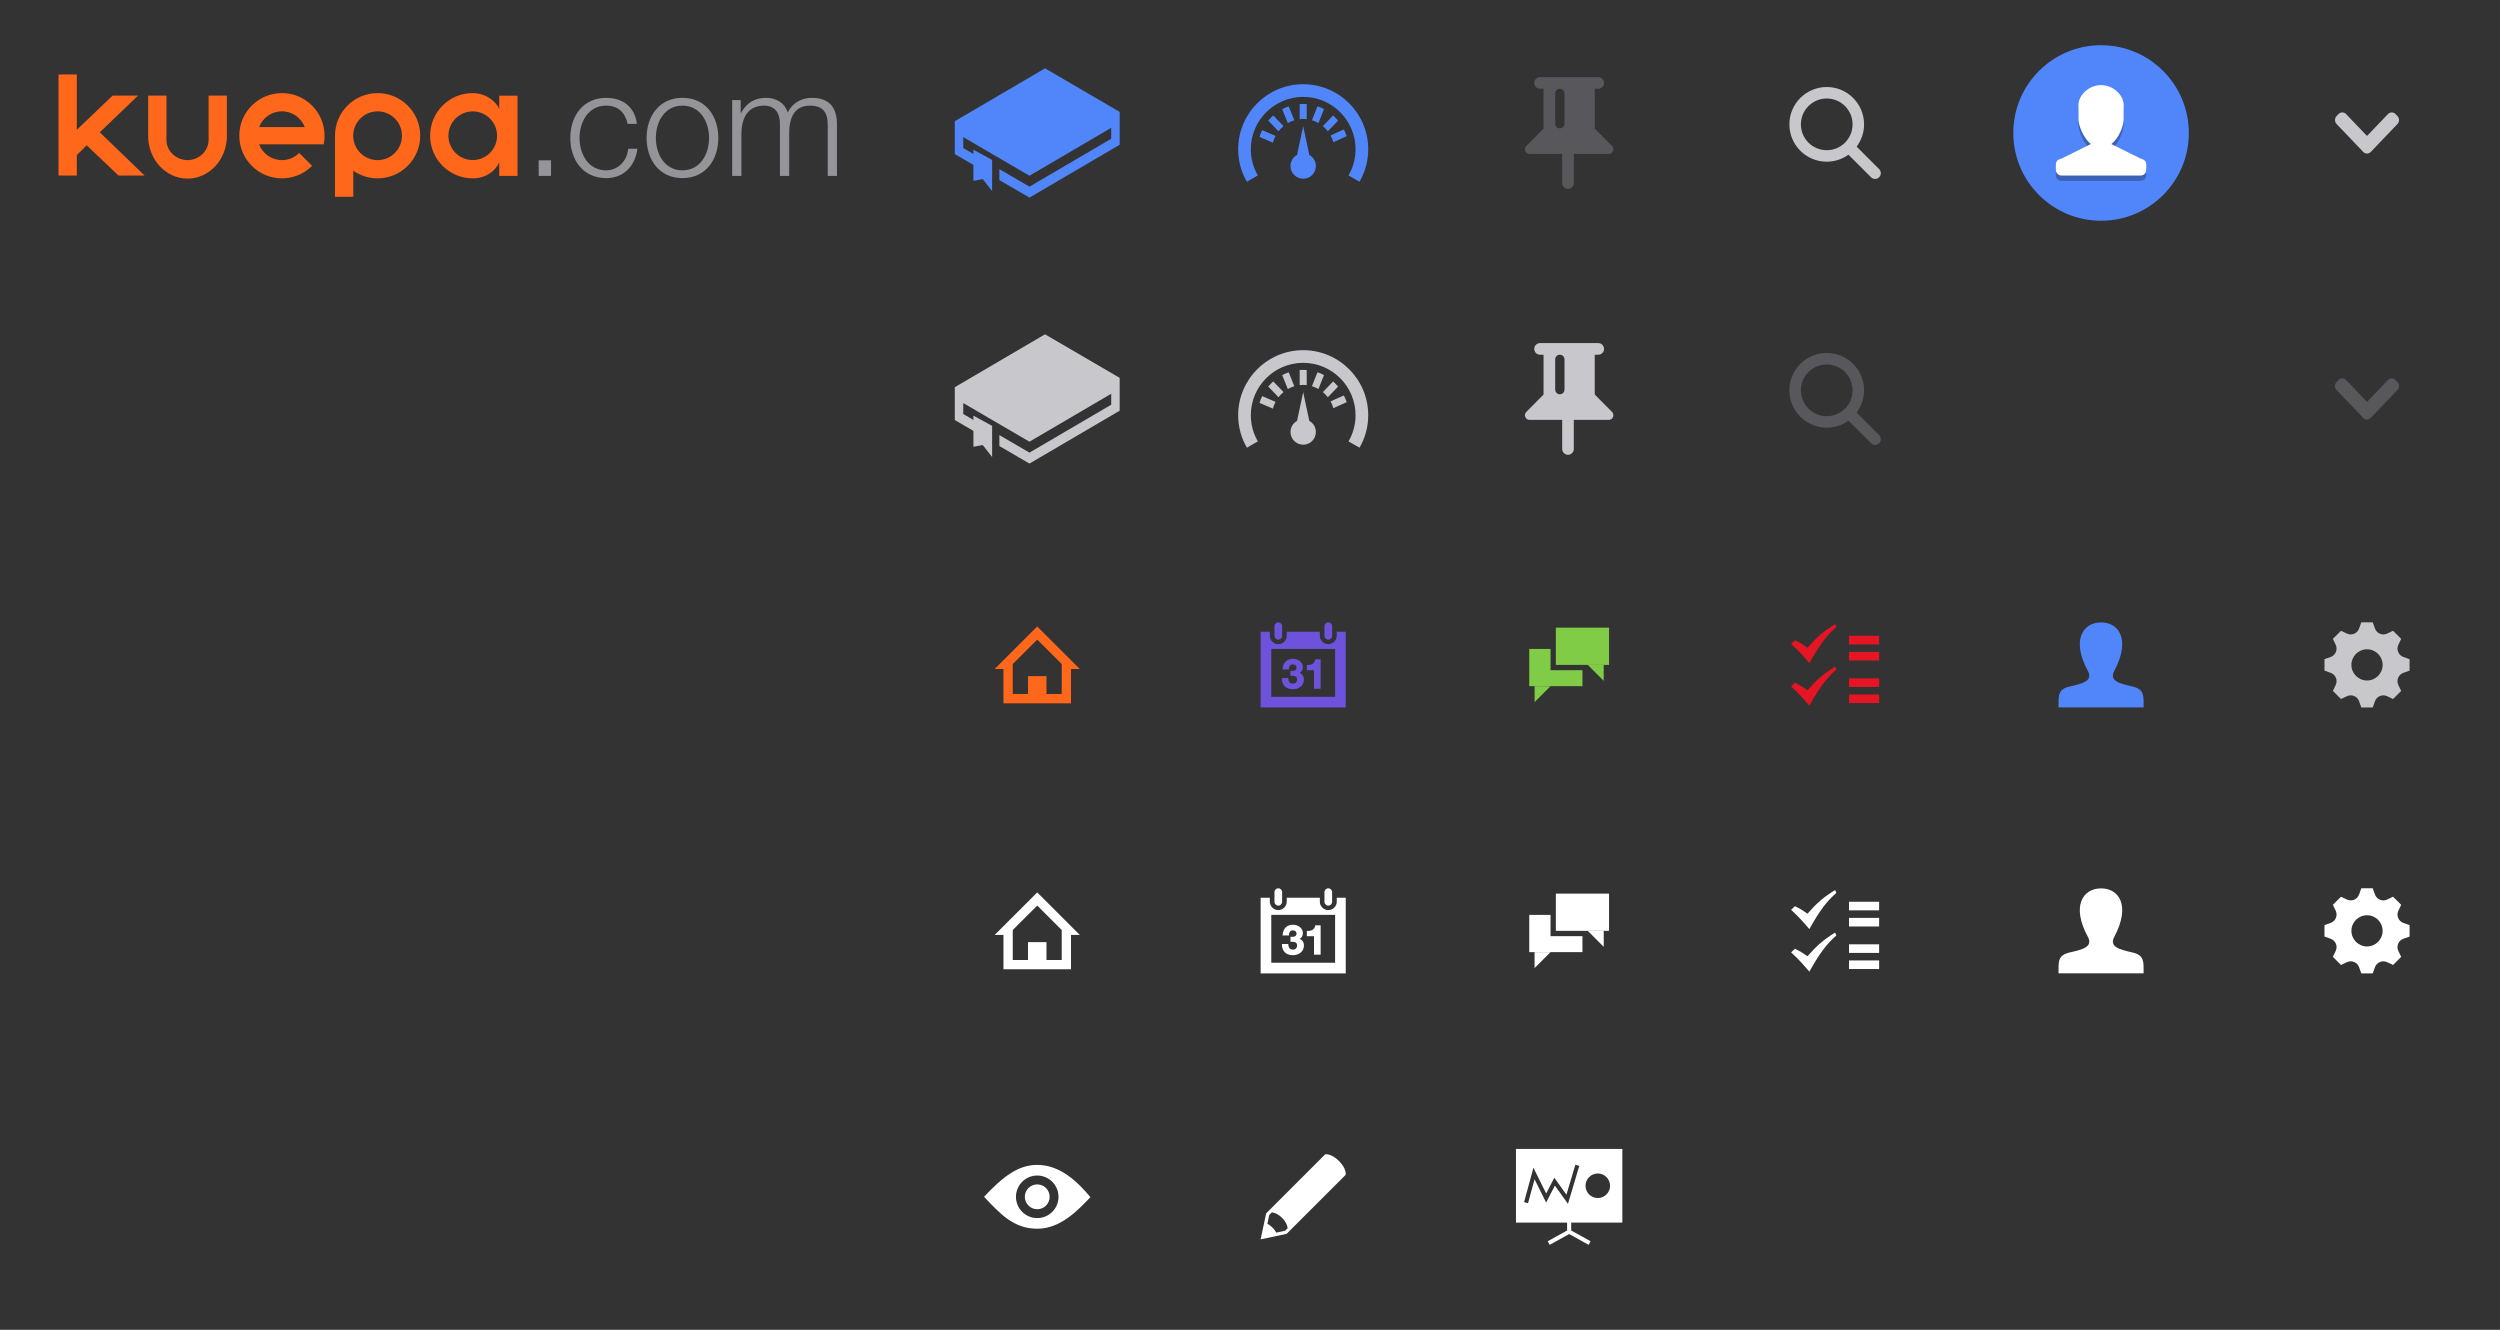 <?xml version="1.0" encoding="utf-8"?>
<!-- Generator: Adobe Illustrator 15.0.0, SVG Export Plug-In . SVG Version: 6.00 Build 0)  -->
<!DOCTYPE svg PUBLIC "-//W3C//DTD SVG 1.1//EN" "http://www.w3.org/Graphics/SVG/1.1/DTD/svg11.dtd">
<svg version="1.1" xmlns="http://www.w3.org/2000/svg" xmlns:xlink="http://www.w3.org/1999/xlink" x="0px" y="0px" width="470px"
	 height="250px" viewBox="-0.5 0 470 250" enable-background="new -0.5 0 470 250" xml:space="preserve">
<rect x="-0.5" y="0" width="470" height="250" fill="#333333" stroke="none"/>
<g id="Layer_2" display="none">
	<rect x="169.5" display="inline" fill="#BCBCBE" width="50" height="50"/>
	<rect x="169.5" y="50" display="inline" fill="#DCDCDE" width="50" height="50"/>
	<rect x="119.5" y="50" display="inline" fill="#BCBCBE" width="50" height="50"/>
	<rect x="219.5" display="inline" fill="#DCDCDE" width="50" height="50"/>
	<rect x="219.5" y="50" display="inline" fill="#BCBCBE" width="50" height="50"/>
	<rect x="269.5" display="inline" fill="#BCBCBE" width="50" height="50"/>
	<rect x="269.5" y="50" display="inline" fill="#DCDCDE" width="50" height="50"/>
	<rect x="-30.5" y="50" display="inline" fill="#DCDCDE" width="50" height="50"/>
	<rect x="19.5" y="50" display="inline" fill="#BCBCBE" width="50" height="50"/>
	<rect x="69.5" y="50" display="inline" fill="#DCDCDE" width="50" height="50"/>
	<rect x="319.5" display="inline" fill="#DCDCDE" width="50" height="50"/>
	<rect x="319.5" y="50" display="inline" fill="#BCBCBE" width="50" height="50"/>
	<rect x="369.5" display="inline" fill="#BCBCBE" width="50" height="50"/>
	<rect x="369.5" y="50" display="inline" fill="#DCDCDE" width="50" height="50"/>
	<rect x="419.5" display="inline" fill="#DCDCDE" width="50" height="50"/>
	<rect x="169.5" y="100" display="inline" fill="#BCBCBE" width="50" height="50"/>
	<rect x="219.5" y="100" display="inline" fill="#DCDCDE" width="50" height="50"/>
	<rect x="269.5" y="100" display="inline" fill="#BCBCBE" width="50" height="50"/>
	<rect x="319.5" y="100" display="inline" fill="#DCDCDE" width="50" height="50"/>
	<rect x="369.5" y="100" display="inline" fill="#BCBCBE" width="50" height="50"/>
	<rect x="419.5" y="100" display="inline" fill="#DCDCDE" width="50" height="50"/>
	<rect x="419.5" y="150" display="inline" fill="#BCBCBE" width="50" height="50"/>
	<rect x="369.5" y="150" display="inline" fill="#DCDCDE" width="50" height="50"/>
	<rect x="319.5" y="150" display="inline" fill="#BCBCBE" width="50" height="50"/>
	<rect x="269.5" y="150" display="inline" fill="#DCDCDE" width="50" height="50"/>
	<rect x="219.5" y="150" display="inline" fill="#BCBCBE" width="50" height="50"/>
	<rect x="169.5" y="150" display="inline" fill="#DCDCDE" width="50" height="50"/>
	<rect x="169.5" y="200" display="inline" fill="#BCBCBE" width="50" height="50"/>
	<rect x="219.5" y="200" display="inline" fill="#DCDCDE" width="50" height="50"/>
	<rect x="269.5" y="200" display="inline" fill="#BCBCBE" width="50" height="50"/>
	<rect x="319.5" y="200.002" display="inline" fill="#DCDCDE" width="50" height="50"/>
	<rect x="369.5" y="200.002" display="inline" fill="#BCBCBE" width="50" height="50"/>
	<rect x="419.5" y="200.002" display="inline" fill="#DCDCDE" width="50" height="50"/>
	<rect x="419.5" y="50" display="inline" fill="#BCBCBE" width="50" height="50"/>
</g>
<g id="Layer_1">
	<path fill="#C7C7CC" d="M352.779,31.795l-4.229-4.229c0.872-1.169,1.396-2.615,1.396-4.187c0-3.878-3.144-7.021-7.021-7.021
		s-7.021,3.144-7.021,7.021c0,3.877,3.144,7.019,7.021,7.019c1.524,0,2.933-0.491,4.083-1.315l4.241,4.239
		c0.421,0.424,1.104,0.424,1.526,0C353.199,32.901,353.199,32.217,352.779,31.795z M342.927,28.239c-2.685,0-4.86-2.175-4.86-4.859
		s2.176-4.861,4.86-4.861s4.858,2.177,4.858,4.861C347.785,26.065,345.611,28.239,342.927,28.239z"/>
	<path fill="#C7C7CC" d="M444.498,25.558l3.935-4.112c0.396-0.415,1.036-0.415,1.432,0l0.357,0.374c0.396,0.414,0.396,1.083,0,1.496
		l-4.63,4.84c-0.006,0.008-0.008,0.018-0.016,0.026l-0.356,0.374c-0.199,0.208-0.46,0.309-0.722,0.309
		c-0.26,0-0.521-0.101-0.719-0.309l-0.359-0.374c-0.006-0.008-0.006-0.019-0.014-0.026l-4.629-4.84
		c-0.396-0.413-0.396-1.082,0-1.496l0.357-0.374c0.395-0.415,1.037-0.415,1.432,0L444.498,25.558z"/>
	<circle fill="#5186FB" cx="394.5" cy="25" r="16.5"/>
	<g>
		<g opacity="0.27">
			<path d="M401.938,34h-14.875c-0.586,0-1.062-0.476-1.062-1.062v-1.063c0-0.896,1.062-1.061,1.062-1.061l5.521-2.737
				c-1.486-1.192-2.335-3.542-2.335-4.704v-2.656c0-1.76,1.903-3.718,4.251-3.718s4.249,1.958,4.249,3.718v2.656
				c0,1.278-0.841,3.554-2.313,4.713l5.502,2.727c0,0,1.062,0.181,1.062,1.061v1.063C403,33.524,402.523,34,401.938,34z"/>
		</g>
		<g>
			<path fill="#FFFFFF" d="M401.938,33h-14.875c-0.586,0-1.062-0.476-1.062-1.062v-1.063c0-0.896,1.062-1.061,1.062-1.061
				l5.521-2.737c-1.486-1.192-2.335-3.542-2.335-4.704v-2.656c0-1.76,1.903-3.718,4.251-3.718s4.249,1.958,4.249,3.718v2.656
				c0,1.278-0.841,3.554-2.313,4.713l5.502,2.727c0,0,1.062,0.181,1.062,1.061v1.063C403,32.524,402.523,33,401.938,33z"/>
		</g>
	</g>
	<path fill="#58585C" d="M289.688,24.169l-3.237,3.269c-0.162,0.157-0.264,0.381-0.264,0.625c0,0.481,0.391,0.875,0.867,0.875h6.134
		v5.468c0,0.604,0.49,1.094,1.093,1.094c0.604,0,1.096-0.489,1.096-1.094v-5.468h6.57c0.477,0,0.865-0.394,0.865-0.875
		c0-0.24-0.096-0.46-0.253-0.617l-3.246-3.281v-7.477h0.655c0.604,0,1.095-0.49,1.095-1.093c0-0.604-0.49-1.095-1.095-1.095H289.03
		c-0.603,0-1.093,0.49-1.093,1.095c0,0.604,0.49,1.093,1.093,1.093h0.657L289.688,24.169L289.688,24.169z M293.625,17.563v5.688
		c0,0.481-0.393,0.875-0.873,0.875c-0.481,0-0.875-0.393-0.875-0.875v-5.688c0-0.481,0.394-0.875,0.875-0.875
		C293.232,16.688,293.625,17.082,293.625,17.563z"/>
	<path id="dashboard-5-icon_14_" fill="#5186FB" d="M252.672,25.605c-0.145-0.437-0.32-0.861-0.525-1.266l-2.5,1.126
		c0.223,0.401,0.398,0.826,0.527,1.266L252.672,25.605z M239.863,24.683c0.277-0.36,0.592-0.686,0.938-0.974l-1.926-2.005
		c-0.334,0.3-0.648,0.626-0.938,0.974L239.863,24.683z M241.609,23.141c0.389-0.224,0.797-0.403,1.223-0.534l-1.055-2.616
		c-0.418,0.144-0.826,0.324-1.221,0.534L241.609,23.141z M238.799,26.824c0.123-0.442,0.293-0.871,0.508-1.273l-2.518-1.086
		c-0.199,0.411-0.369,0.837-0.506,1.273L238.799,26.824z M248.412,20.508c-0.395-0.208-0.805-0.385-1.225-0.528l-1.041,2.621
		c0.424,0.128,0.834,0.305,1.223,0.528L248.412,20.508z M251.061,22.678c-0.289-0.348-0.602-0.674-0.938-0.974l-1.924,2.005
		c0.346,0.288,0.658,0.614,0.936,0.974L251.061,22.678z M245.162,19.562c-0.225-0.017-0.445-0.026-0.662-0.026
		s-0.439,0.009-0.662,0.026v2.836c0.219-0.025,0.441-0.038,0.662-0.038s0.441,0.013,0.662,0.038V19.562z M244.5,33.602
		c-1.318,0-2.389-1.068-2.389-2.386c0-0.9,0.5-1.684,1.234-2.09l1.154-5.407l1.152,5.407c0.736,0.407,1.234,1.19,1.234,2.09
		C246.887,32.533,245.818,33.602,244.5,33.602z M233.916,34.168c-1.043-1.799-1.641-3.887-1.641-6.111
		c0-6.741,5.482-12.225,12.225-12.225s12.227,5.484,12.227,12.225c0,2.225-0.598,4.312-1.641,6.111l-2.062-1.19
		c0.84-1.447,1.32-3.129,1.32-4.921c0-5.428-4.416-9.844-9.844-9.844s-9.844,4.416-9.844,9.844c0,1.792,0.48,3.474,1.32,4.921
		L233.916,34.168z"/>
	<polygon fill="#5186FB" points="195.962,12.847 179,22.79 179,28.964 182.499,31.004 182.499,33.994 184.259,33.67 186.019,35.921 
		186.019,30.064 182.499,28.137 182.499,28.946 180.592,27.834 180.592,25.777 193.038,33.037 208.408,24.027 208.408,26.084 
		193.038,35.094 187.38,31.794 187.38,33.852 193.038,37.152 210,27.209 210,21.036 	"/>
	<path fill="#58585C" d="M352.779,81.797l-4.229-4.229c0.872-1.169,1.396-2.614,1.396-4.188c0-3.877-3.144-7.021-7.021-7.021
		s-7.021,3.144-7.021,7.021c0,3.879,3.144,7.02,7.021,7.02c1.524,0,2.933-0.49,4.083-1.316l4.241,4.24
		c0.421,0.423,1.104,0.423,1.526,0C353.199,82.902,353.199,82.219,352.779,81.797z M342.927,78.242c-2.685,0-4.86-2.176-4.86-4.859
		c0-2.685,2.176-4.861,4.86-4.861s4.858,2.177,4.858,4.861C347.785,76.066,345.611,78.242,342.927,78.242z"/>
	<path fill="#58585C" d="M444.498,75.559l3.935-4.111c0.396-0.416,1.036-0.416,1.432,0l0.357,0.373c0.396,0.414,0.396,1.084,0,1.496
		l-4.63,4.84c-0.006,0.008-0.008,0.019-0.016,0.025l-0.356,0.374c-0.199,0.208-0.46,0.31-0.722,0.31c-0.26,0-0.521-0.102-0.719-0.31
		l-0.359-0.374c-0.006-0.008-0.006-0.018-0.014-0.025l-4.629-4.84c-0.396-0.412-0.396-1.082,0-1.496l0.357-0.373
		c0.395-0.416,1.037-0.416,1.432,0L444.498,75.559z"/>
	<path fill="#C7C7CC" d="M289.688,74.168l-3.237,3.27c-0.162,0.156-0.264,0.381-0.264,0.625c0,0.48,0.391,0.875,0.867,0.875h6.134
		v5.469c0,0.604,0.49,1.095,1.093,1.095c0.604,0,1.096-0.49,1.096-1.095v-5.469h6.57c0.477,0,0.865-0.395,0.865-0.875
		c0-0.239-0.096-0.461-0.253-0.617l-3.246-3.28v-7.478h0.655c0.604,0,1.095-0.489,1.095-1.094c0-0.604-0.49-1.094-1.095-1.094
		H289.03c-0.603,0-1.093,0.489-1.093,1.094s0.49,1.094,1.093,1.094h0.657L289.688,74.168L289.688,74.168z M293.625,67.562v5.688
		c0,0.48-0.393,0.874-0.873,0.874c-0.481,0-0.875-0.394-0.875-0.874v-5.688c0-0.481,0.394-0.875,0.875-0.875
		C293.232,66.688,293.625,67.081,293.625,67.562z"/>
	<path id="dashboard-5-icon_15_" fill="#C7C7CC" d="M252.672,75.606c-0.145-0.438-0.32-0.86-0.525-1.267l-2.5,1.127
		c0.223,0.4,0.398,0.825,0.527,1.266L252.672,75.606z M239.863,74.684c0.277-0.359,0.592-0.687,0.938-0.974l-1.926-2.006
		c-0.334,0.3-0.648,0.627-0.938,0.976L239.863,74.684z M241.609,73.143c0.389-0.226,0.797-0.403,1.223-0.534l-1.055-2.616
		c-0.418,0.145-0.826,0.324-1.221,0.535L241.609,73.143z M238.799,76.825c0.123-0.442,0.293-0.87,0.508-1.272l-2.518-1.086
		c-0.199,0.41-0.369,0.836-0.506,1.272L238.799,76.825z M248.412,70.51c-0.395-0.209-0.805-0.386-1.225-0.527l-1.041,2.619
		c0.424,0.13,0.834,0.307,1.223,0.529L248.412,70.51z M251.061,72.68c-0.289-0.348-0.602-0.674-0.938-0.975l-1.924,2.006
		c0.346,0.287,0.658,0.613,0.936,0.975L251.061,72.68z M245.162,69.562c-0.225-0.018-0.445-0.025-0.662-0.025
		s-0.439,0.01-0.662,0.025v2.836c0.219-0.024,0.441-0.037,0.662-0.037s0.441,0.013,0.662,0.037V69.562z M244.5,83.604
		c-1.318,0-2.389-1.068-2.389-2.387c0-0.9,0.5-1.685,1.234-2.091l1.154-5.407l1.152,5.407c0.736,0.406,1.234,1.189,1.234,2.091
		C246.887,82.535,245.818,83.604,244.5,83.604z M233.916,84.169c-1.043-1.8-1.641-3.887-1.641-6.11
		c0-6.741,5.482-12.227,12.225-12.227s12.227,5.484,12.227,12.227c0,2.225-0.598,4.312-1.641,6.11l-2.062-1.19
		c0.84-1.446,1.32-3.129,1.32-4.92c0-5.43-4.416-9.846-9.844-9.846s-9.844,4.416-9.844,9.846c0,1.791,0.48,3.474,1.32,4.92
		L233.916,84.169z"/>
	<polygon fill="#C7C7CC" points="195.962,62.848 179,72.791 179,78.965 182.499,81.005 182.499,83.994 184.259,83.67 
		186.019,85.922 186.019,80.064 182.499,78.138 182.499,78.947 180.592,77.834 180.592,75.777 193.038,83.037 208.408,74.027 
		208.408,76.084 193.038,85.095 187.38,81.795 187.38,83.853 193.038,87.152 210,77.209 210,71.037 	"/>
	<g>
		<g>
			<g>
				<path fill="#949499" d="M100.772,33.07v-2.93h2.321v2.93H100.772z"/>
				<path fill="#949499" d="M117.494,23.289c-0.471-2.13-1.769-3.429-4.036-3.429c-3.344,0-5.002,3.04-5.002,6.081
					s1.658,6.081,5.002,6.081c2.157,0,3.926-1.687,4.145-4.064h1.741c-0.469,3.427-2.708,5.527-5.886,5.527
					c-4.366,0-6.745-3.453-6.745-7.543s2.378-7.547,6.745-7.547c3.041,0,5.389,1.633,5.776,4.895H117.494z"/>
				<path fill="#949499" d="M134.546,25.94c0,4.09-2.376,7.543-6.745,7.543c-4.366,0-6.74-3.453-6.74-7.543s2.374-7.547,6.74-7.547
					C132.17,18.394,134.546,21.85,134.546,25.94z M122.802,25.94c0,3.042,1.658,6.081,4.999,6.081c3.346,0,5.003-3.04,5.003-6.081
					s-1.658-6.081-5.003-6.081C124.46,19.859,122.802,22.899,122.802,25.94z"/>
				<path fill="#949499" d="M137.146,18.811h1.604v2.406h0.083c0.911-1.716,2.405-2.823,4.67-2.823c1.879,0,3.565,0.914,4.09,2.794
					c0.857-1.88,2.654-2.794,4.533-2.794c3.122,0,4.726,1.633,4.726,5.004v9.673h-1.741v-9.59c0-2.351-0.884-3.621-3.372-3.621
					c-3.014,0-3.87,2.489-3.87,5.142v8.069h-1.74v-9.673c0.028-1.935-0.774-3.538-2.985-3.538c-3.012,0-4.229,2.267-4.256,5.253
					v7.958h-1.741V18.811z"/>
			</g>
		</g>
		<g>
			<path fill="#FF671B" d="M93.357,17.982v2.483c-0.471-1.093-2.218-2.95-4.981-2.962c-4.425-0.02-8.015,3.586-8.015,8.018
				c0,4.418,3.59,8.01,8.015,8.01c2.792,0,4.421-1.72,4.981-2.994v2.541h3.438V17.982H93.357z M88.376,30.09
				c-2.526,0-4.574-2.05-4.574-4.569c0-2.529,2.048-4.579,4.574-4.579c2.525,0,4.575,2.05,4.575,4.579
				C92.951,28.041,90.901,30.09,88.376,30.09z"/>
			<polygon fill="#FF671B" points="21.766,32.997 26.677,32.997 18.259,24.874 25.441,17.978 20.657,17.978 13.942,24.401 
				13.942,14 10.5,14 10.5,32.997 13.942,32.997 13.942,29.159 15.797,27.315 			"/>
			<path fill="#FF671B" d="M70.486,17.503c-4.422,0-8.007,3.586-8.007,8.008l0,0l0,0V37h3.437v-4.905
				c1.299,0.902,2.875,1.436,4.571,1.436c4.427,0,8.017-3.594,8.017-8.02C78.502,21.089,74.913,17.503,70.486,17.503z
				 M70.486,30.101c-2.53,0-4.583-2.05-4.583-4.589c0-2.526,2.053-4.579,4.583-4.579c2.538,0,4.586,2.053,4.586,4.579
				C75.072,28.05,73.024,30.101,70.486,30.101z"/>
			<path fill="#FF671B" d="M38.719,17.978v8.258c0,2.384-2.04,3.864-3.967,3.864l0,0l0,0c-1.93,0-3.963-1.48-3.963-3.864v-8.258
				h-3.436c0,0,0,7.571,0,7.585c0,4.424,3.312,8.014,7.399,8.014l0,0l0,0c4.094,0,7.406-3.59,7.406-8.014c0-0.014,0-7.585,0-7.585
				H38.719z"/>
			<path fill="#FF671B" d="M52.504,17.503c-4.433,0-8.015,3.586-8.015,8.008c0,4.426,3.582,8.02,8.015,8.02
				c2.213,0,4.211-0.902,5.667-2.348l-2.427-2.43c-0.83,0.836-1.975,1.347-3.241,1.347c-1.967,0-3.64-1.23-4.292-2.966h12.114
				l0.021,0.014c0.113-0.528,0.169-1.073,0.169-1.637C60.516,21.089,56.928,17.503,52.504,17.503z M52.504,20.932
				c1.962,0,3.637,1.23,4.289,2.962h-8.582C48.865,22.162,50.538,20.932,52.504,20.932z"/>
		</g>
	</g>
	<path id="home-6-icon" fill="#FF671B" d="M194.5,117.775l-8,7.994h1.65v6.455h12.699v-6.455h1.65L194.5,117.775z M199.102,130.477
		h-2.865v-3.358h-3.473v3.358h-2.865v-5.632l4.602-4.598l4.602,4.598V130.477z"/>
	<path id="gear-icon" fill="#C7C7CC" d="M452.5,126.077v-2.154l-1.164-0.414c-0.444-0.158-0.801-0.497-0.981-0.933h-0.001
		c-0.181-0.437-0.168-0.929,0.035-1.355l0.53-1.116l-1.524-1.523l-1.115,0.53c-0.426,0.203-0.919,0.216-1.355,0.034l0,0
		c-0.436-0.18-0.774-0.537-0.933-0.98L445.577,117h-2.154l-0.414,1.164c-0.158,0.444-0.497,0.802-0.933,0.981l0,0
		c-0.437,0.182-0.93,0.169-1.355-0.034l-1.115-0.53l-1.524,1.523l0.53,1.115c0.203,0.427,0.216,0.92,0.035,1.356
		c0,0,0,0-0.001,0.001c-0.181,0.436-0.537,0.773-0.981,0.932l-1.164,0.414v2.154l1.164,0.414c0.444,0.158,0.801,0.498,0.981,0.932
		c0.001,0.002,0.001,0.002,0.001,0.002c0.181,0.436,0.168,0.928-0.035,1.354l-0.53,1.115l1.524,1.524l1.115-0.529
		c0.426-0.204,0.919-0.217,1.355-0.036l0,0c0.436,0.182,0.774,0.538,0.932,0.981l0.415,1.165h2.154l0.411-1.157
		c0.16-0.448,0.502-0.808,0.941-0.991l0,0c0.432-0.179,0.92-0.167,1.343,0.034l1.122,0.533l1.524-1.524l-0.53-1.116
		c-0.203-0.426-0.216-0.918-0.035-1.354l0,0c0.182-0.436,0.538-0.775,0.982-0.934L452.5,126.077z M444.5,127.934
		c-1.62,0-2.934-1.313-2.934-2.934s1.313-2.934,2.934-2.934s2.934,1.313,2.934,2.934S446.12,127.934,444.5,127.934z"/>
	<path id="user-icon_1_" fill="#5186FB" d="M400.381,129.058c-2.292-0.529-4.426-0.992-3.393-2.941
		c3.146-5.931,0.834-9.103-2.488-9.103c-3.388,0-5.643,3.294-2.488,9.103c1.064,1.961-1.15,2.424-3.393,2.941
		c-2.292,0.528-2.116,1.736-2.116,3.929h15.994C402.497,130.794,402.673,129.586,400.381,129.058z"/>
	<path id="calendar-4-icon" fill="#6F52DB" d="M249.938,119.536c0,0.397-0.322,0.721-0.72,0.721s-0.72-0.323-0.72-0.721v-1.812
		c0-0.398,0.322-0.721,0.72-0.721s0.72,0.322,0.72,0.721V119.536z M240.538,117.72c0-0.396-0.322-0.72-0.72-0.72
		c-0.398,0-0.721,0.323-0.721,0.72v1.812c0,0.398,0.322,0.721,0.721,0.721c0.397,0,0.72-0.322,0.72-0.721V117.72z M250.81,118.772
		v0.736c0,0.878-0.713,1.592-1.591,1.592c-0.877,0-1.591-0.714-1.591-1.592v-0.736h-6.22v0.734c0,0.877-0.713,1.59-1.59,1.59
		s-1.591-0.713-1.591-1.59v-0.734H236.5V133h16v-14.228H250.81z M250.5,131h-12v-9h12V131z M244.64,127.743
		c0-0.582-0.305-1.04-0.808-1.233c0.385-0.192,0.608-0.587,0.608-1.095c0-0.979-0.955-1.564-1.879-1.564
		c-1.075,0-1.886,0.674-1.935,2.012h1.196c-0.011-0.554,0.197-0.956,0.746-0.956c0.327,0,0.679,0.196,0.679,0.632
		c0,0.549-0.594,0.627-1.141,0.58v0.932c0.777,0,1.24,0.049,1.24,0.717c0,0.526-0.398,0.764-0.793,0.764
		c-0.6,0-0.844-0.447-0.866-1.058H240.5c-0.021,1.377,0.812,2.104,2.069,2.104C243.692,129.576,244.64,128.89,244.64,127.743z
		 M247.779,129.478v-5.52h-1.014c-0.125,0.84-0.724,1.085-1.58,1.062V126h1.348v3.478H247.779z"/>
	<g>
		<polygon fill="#81CC47" points="291,126 291,122 287,122 287,129 297,129 297,126 		"/>
		<rect x="292" y="118" fill="#81CC47" width="10" height="7"/>
		<polygon fill="#81CC47" points="288,132 288,129 291,129 		"/>
		<polygon fill="#81CC47" points="301,128 301,125 298,125 		"/>
	</g>
	<g>
		<g>
			<path fill="#E61523" d="M336.227,129.041l0.727-0.672c0.852,0.412,1.393,0.725,2.348,1.408c1.799-2.043,2.988-3.078,5.197-4.451
				l0.236,0.543c-1.822,1.59-3.156,3.361-5.078,6.807C338.473,131.279,337.682,130.391,336.227,129.041z"/>
			<rect x="347.117" y="127.531" fill="#E61523" width="5.658" height="1.615"/>
			<rect x="347.117" y="130.562" fill="#E61523" width="5.658" height="1.615"/>
		</g>
		<g>
			<path fill="#E61523" d="M336.227,121.041l0.727-0.672c0.852,0.412,1.393,0.725,2.348,1.408c1.799-2.043,2.988-3.078,5.197-4.451
				l0.236,0.543c-1.822,1.59-3.156,3.361-5.078,6.807C338.473,123.279,337.682,122.391,336.227,121.041z"/>
			<rect x="347.117" y="119.531" fill="#E61523" width="5.658" height="1.615"/>
			<rect x="347.117" y="122.562" fill="#E61523" width="5.658" height="1.615"/>
		</g>
	</g>
	<path id="home-6-icon_2_" fill="#FFFFFF" d="M194.5,167.775l-8,7.994h1.65v6.455h12.699v-6.455h1.65L194.5,167.775z
		 M199.102,180.477h-2.865v-3.358h-3.473v3.358h-2.865v-5.632l4.602-4.598l4.602,4.598V180.477z"/>
	<path id="gear-icon_2_" fill="#FFFFFF" d="M452.5,176.077v-2.154l-1.164-0.414c-0.444-0.158-0.801-0.497-0.981-0.933h-0.001
		c-0.181-0.437-0.168-0.929,0.035-1.355l0.53-1.116l-1.524-1.523l-1.115,0.53c-0.426,0.203-0.919,0.216-1.355,0.034l0,0
		c-0.436-0.18-0.774-0.537-0.933-0.98L445.577,167h-2.154l-0.414,1.164c-0.158,0.444-0.497,0.802-0.933,0.981l0,0
		c-0.437,0.182-0.93,0.169-1.355-0.034l-1.115-0.53l-1.524,1.523l0.53,1.115c0.203,0.427,0.216,0.92,0.035,1.356
		c0,0,0,0-0.001,0.001c-0.181,0.436-0.537,0.773-0.981,0.932l-1.164,0.414v2.154l1.164,0.414c0.444,0.158,0.801,0.498,0.981,0.932
		c0.001,0.002,0.001,0.002,0.001,0.002c0.181,0.436,0.168,0.928-0.035,1.354l-0.53,1.115l1.524,1.524l1.115-0.529
		c0.426-0.204,0.919-0.217,1.355-0.036l0,0c0.436,0.182,0.774,0.538,0.932,0.981l0.415,1.165h2.154l0.411-1.157
		c0.16-0.448,0.502-0.808,0.941-0.991l0,0c0.432-0.179,0.92-0.167,1.343,0.034l1.122,0.533l1.524-1.524l-0.53-1.116
		c-0.203-0.426-0.216-0.918-0.035-1.354l0,0c0.182-0.436,0.538-0.775,0.982-0.934L452.5,176.077z M444.5,177.934
		c-1.62,0-2.934-1.313-2.934-2.934s1.313-2.934,2.934-2.934s2.934,1.313,2.934,2.934S446.12,177.934,444.5,177.934z"/>
	<path id="user-icon_3_" fill="#FFFFFF" d="M400.381,179.058c-2.292-0.529-4.426-0.992-3.393-2.941
		c3.146-5.931,0.834-9.103-2.488-9.103c-3.388,0-5.643,3.294-2.488,9.103c1.064,1.961-1.15,2.424-3.393,2.941
		c-2.292,0.528-2.116,1.736-2.116,3.929h15.994C402.497,180.794,402.673,179.586,400.381,179.058z"/>
	<path id="calendar-4-icon_2_" fill="#FFFFFF" d="M249.938,169.536c0,0.397-0.322,0.721-0.72,0.721s-0.72-0.323-0.72-0.721v-1.812
		c0-0.398,0.322-0.721,0.72-0.721s0.72,0.322,0.72,0.721V169.536z M240.538,167.72c0-0.396-0.322-0.72-0.72-0.72
		c-0.398,0-0.721,0.323-0.721,0.72v1.812c0,0.398,0.322,0.721,0.721,0.721c0.397,0,0.72-0.322,0.72-0.721V167.72z M250.81,168.772
		v0.736c0,0.878-0.713,1.592-1.591,1.592c-0.877,0-1.591-0.714-1.591-1.592v-0.736h-6.22v0.734c0,0.877-0.713,1.59-1.59,1.59
		s-1.591-0.713-1.591-1.59v-0.734H236.5V183h16v-14.228H250.81z M250.5,181h-12v-9h12V181z M244.64,177.743
		c0-0.582-0.305-1.04-0.808-1.233c0.385-0.192,0.608-0.587,0.608-1.095c0-0.979-0.955-1.564-1.879-1.564
		c-1.075,0-1.886,0.674-1.935,2.012h1.196c-0.011-0.554,0.197-0.956,0.746-0.956c0.327,0,0.679,0.196,0.679,0.632
		c0,0.549-0.594,0.627-1.141,0.58v0.932c0.777,0,1.24,0.049,1.24,0.717c0,0.526-0.398,0.764-0.793,0.764
		c-0.6,0-0.844-0.447-0.866-1.058H240.5c-0.021,1.377,0.812,2.104,2.069,2.104C243.692,179.576,244.64,178.89,244.64,177.743z
		 M247.779,179.478v-5.52h-1.014c-0.125,0.84-0.724,1.085-1.58,1.062V176h1.348v3.478H247.779z"/>
	<g>
		<polygon fill="#FFFFFF" points="291,176 291,172 287,172 287,179 297,179 297,176 		"/>
		<rect x="292" y="168" fill="#FFFFFF" width="10" height="7"/>
		<polygon fill="#FFFFFF" points="288,182 288,179 291,179 		"/>
		<polygon fill="#FFFFFF" points="301,178 301,175 298,175 		"/>
	</g>
	<g>
		<g>
			<path fill="#FFFFFF" d="M336.227,179.041l0.727-0.672c0.852,0.412,1.393,0.725,2.348,1.408c1.799-2.043,2.988-3.078,5.197-4.451
				l0.236,0.543c-1.822,1.59-3.156,3.361-5.078,6.807C338.473,181.279,337.682,180.391,336.227,179.041z"/>
			<rect x="347.117" y="177.531" fill="#FFFFFF" width="5.658" height="1.615"/>
			<rect x="347.117" y="180.562" fill="#FFFFFF" width="5.658" height="1.615"/>
		</g>
		<g>
			<path fill="#FFFFFF" d="M336.227,171.041l0.727-0.672c0.852,0.412,1.393,0.725,2.348,1.408c1.799-2.043,2.988-3.078,5.197-4.451
				l0.236,0.543c-1.822,1.59-3.156,3.361-5.078,6.807C338.473,173.279,337.682,172.391,336.227,171.041z"/>
			<rect x="347.117" y="169.531" fill="#FFFFFF" width="5.658" height="1.615"/>
			<rect x="347.117" y="172.562" fill="#FFFFFF" width="5.658" height="1.615"/>
		</g>
	</g>
	<g>
		<path fill="#FFFFFF" d="M194.5,219c-3.655,0-6.505,2.288-10,5.997c3.011,3.173,5.538,6.003,10,6.003s7.741-3.583,10-5.936
			C202.188,222.309,198.909,219,194.5,219z M194.5,229c-2.206,0-4-1.795-4-4c0-2.206,1.794-4,4-4s4,1.794,4,4
			C198.5,227.205,196.706,229,194.5,229z"/>
		<circle fill="#FFFFFF" cx="194.5" cy="225" r="2.333"/>
	</g>
	<g>
		<path fill="#FFFFFF" d="M251.23,218.269c-1.48-1.479-2.591-1.258-2.591-1.258l-5.183,5.182l-5.922,5.922L236.5,233l4.885-1.036
			l5.922-5.922l5.182-5.182C252.488,220.86,252.71,219.75,251.23,218.269z M241.095,231.376l-1.666,0.359
			c-0.161-0.302-0.354-0.602-0.709-0.956c-0.354-0.354-0.654-0.548-0.956-0.709l0.359-1.665l0.481-0.481c0,0,0.906,0.019,1.93,1.042
			c1.022,1.022,1.041,1.93,1.041,1.93L241.095,231.376z"/>
	</g>
	<path fill="#FFFFFF" d="M304.5,229.847V216h-20v13.847h9.615v1.487l-3.647,2.021l0.373,0.673L294.5,232l3.659,2.027l0.373-0.673
		l-3.647-2.021v-1.487H304.5z M299.885,220.615c1.272,0,2.308,1.035,2.308,2.308s-1.035,2.308-2.308,2.308s-2.308-1.035-2.308-2.308
		S298.612,220.615,299.885,220.615z M294.279,226.323l-2.462-3.435l-1.647,3.194l-2.175-4.388l-1.223,4.509l-0.742-0.201
		l1.753-6.468l2.4,4.844l1.526-2.96l2.281,3.181l1.679-5.633l0.737,0.221L294.279,226.323z"/>
</g>
</svg>
